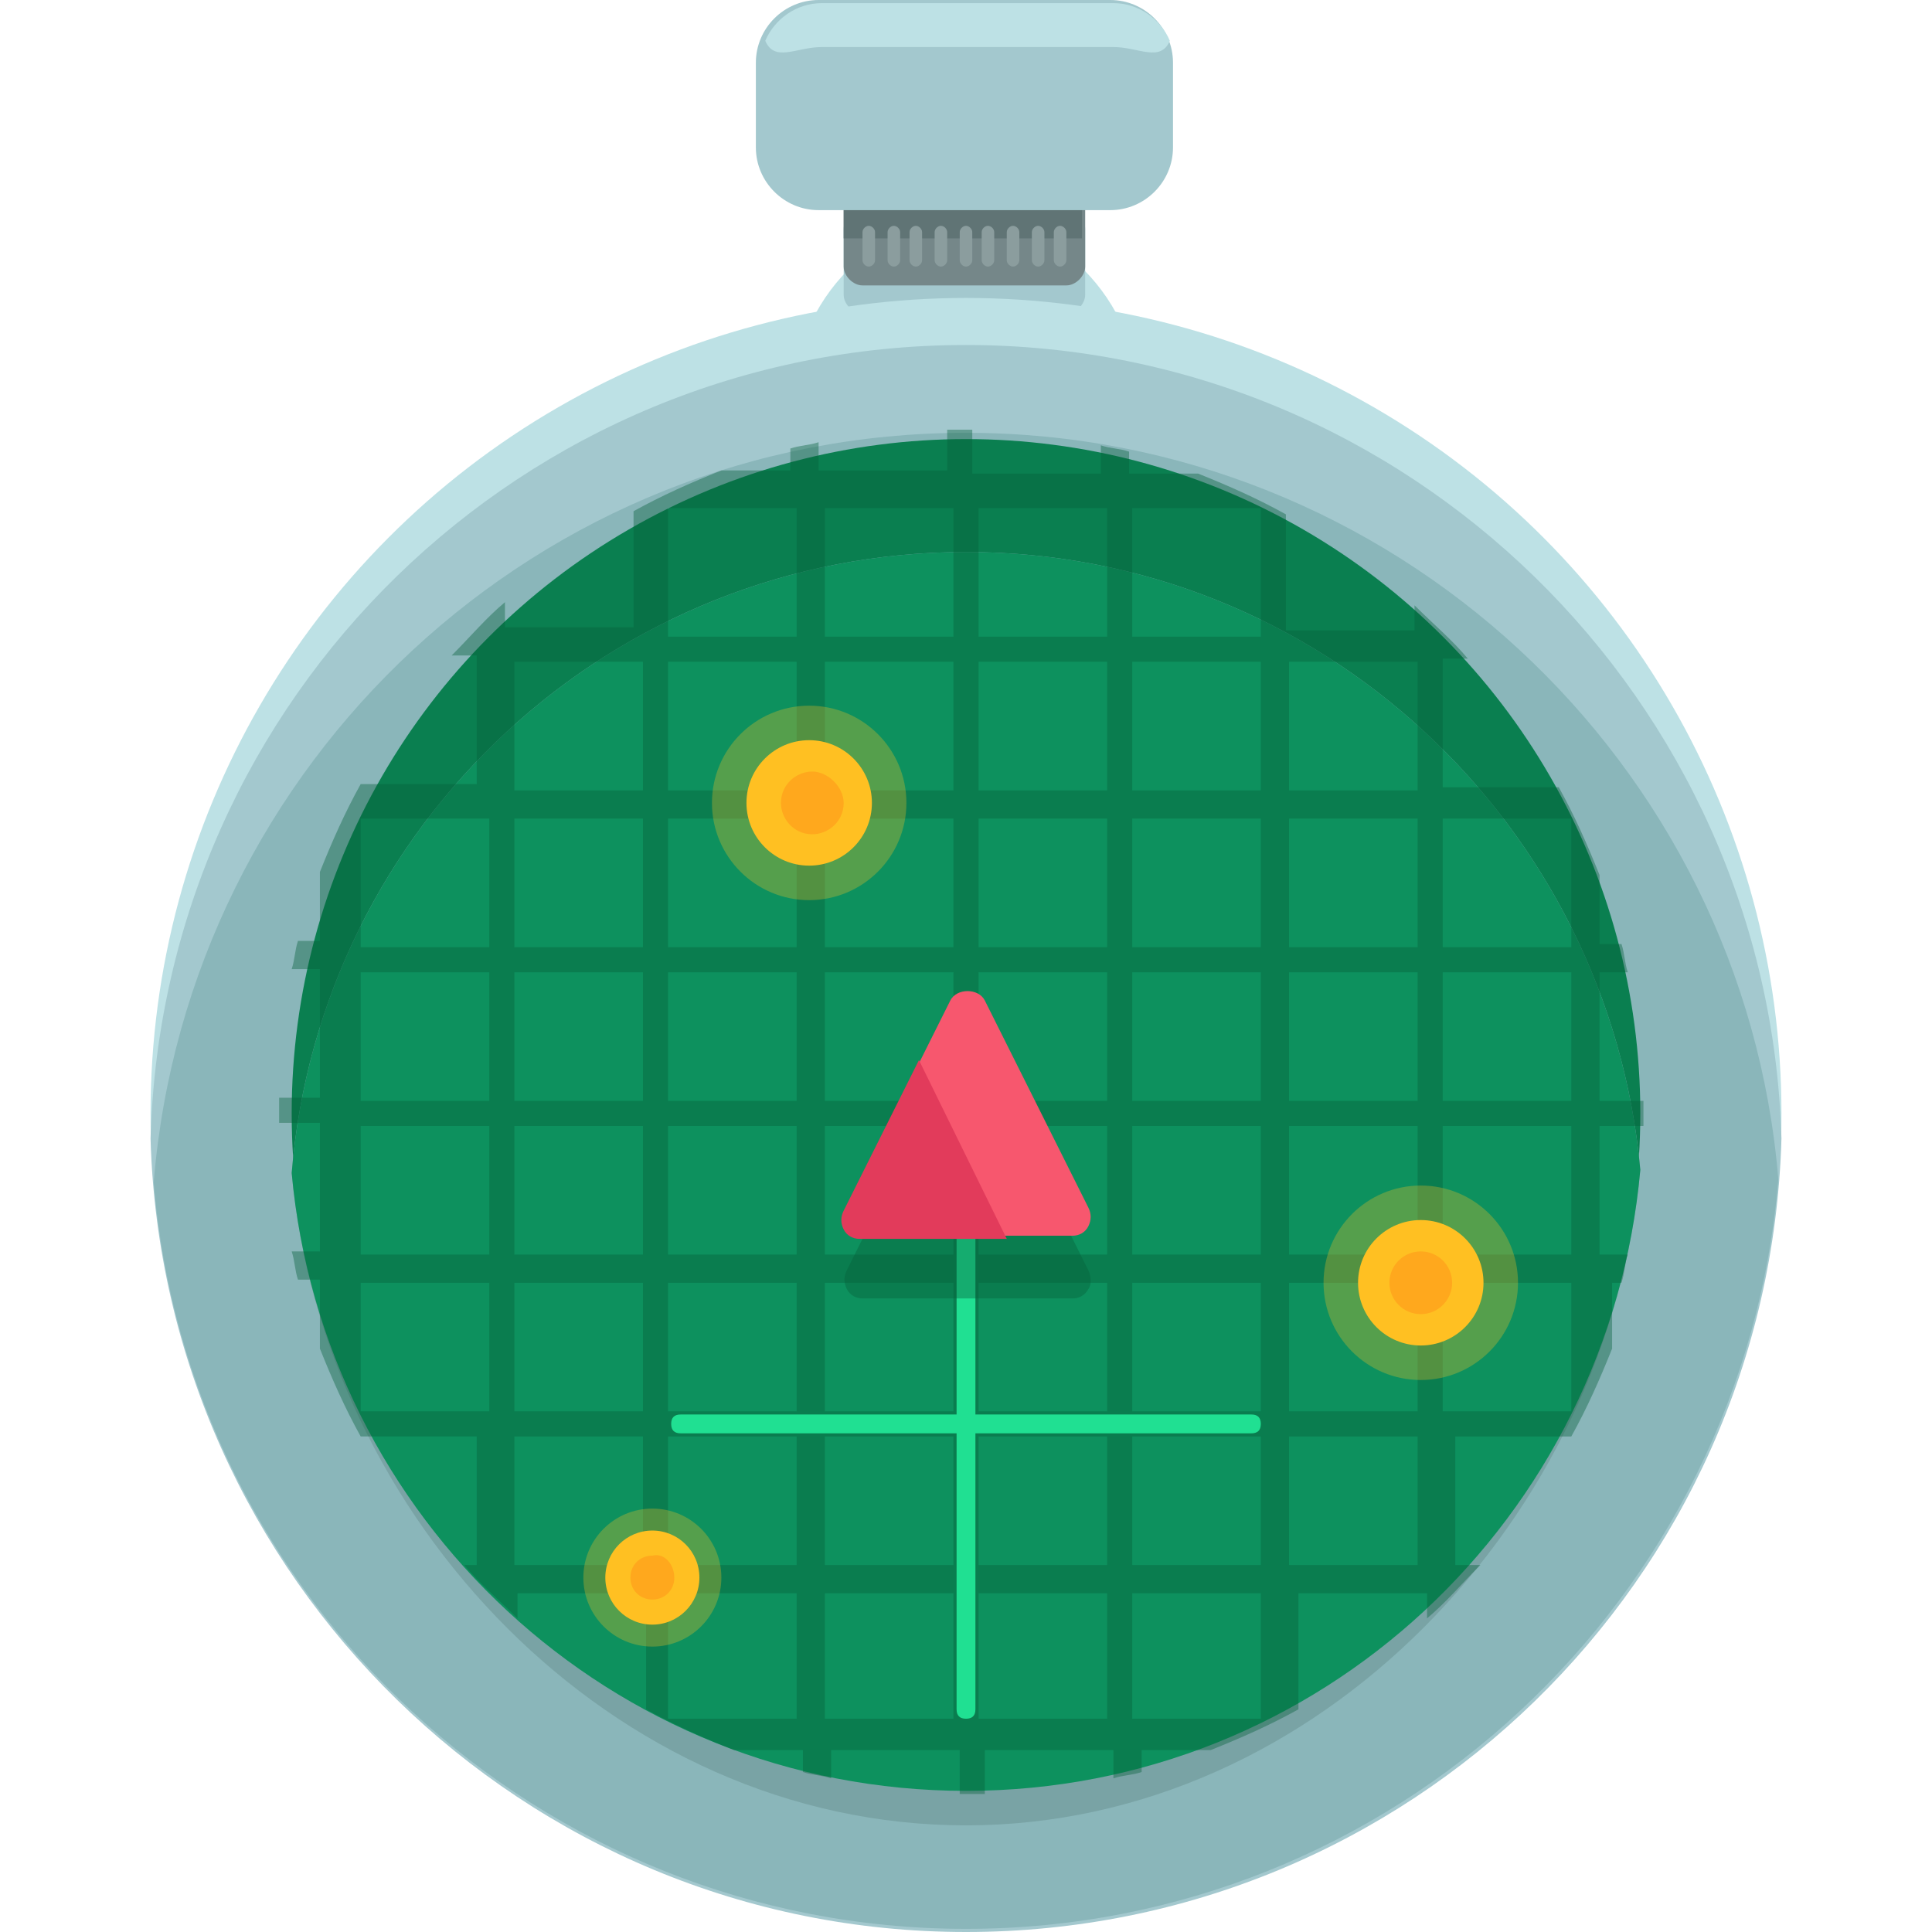 <?xml version="1.0" encoding="iso-8859-1"?>
<!-- Generator: Adobe Illustrator 19.0.0, SVG Export Plug-In . SVG Version: 6.00 Build 0)  -->
<svg version="1.1" id="Layer_1" xmlns="http://www.w3.org/2000/svg" xmlns:xlink="http://www.w3.org/1999/xlink" x="0px" y="0px"
	 viewBox="0 0 492.8 492.8" style="enable-background:new 0 0 492.8 492.8;" xml:space="preserve">
<ellipse style="fill:#BDE1E5;" cx="246.4" cy="105.6" rx="44.8" ry="49.6"/>
<path style="fill:#A3C8CE;" d="M276.8,75.2c0,2.4-2.4,4.8-4.8,4.8h-52c-2.4,0-4.8-2.4-4.8-4.8V58.4c0-2.4,2.4-4.8,4.8-4.8h52
	c2.4,0,4.8,2.4,4.8,4.8V75.2z"/>
<path style="fill:#758789;" d="M276.8,68c0,2.4-2.4,4.8-4.8,4.8h-52c-2.4,0-4.8-2.4-4.8-4.8V51.2c0-2.4,2.4-4.8,4.8-4.8h52
	c2.4,0,4.8,2.4,4.8,4.8V68z"/>
<path style="fill:#607475;" d="M272,46.4h-52c-2.4,0-4.8,2.4-4.8,4.8v9.6H276v-9.6C276.8,48.8,275.2,46.4,272,46.4z"/>
<circle style="fill:#BDE1E5;" cx="246.4" cy="284" r="208"/>
<path style="fill:#A3C8CE;" d="M246.4,88c-112.8,0-204.8,89.6-208,202.4c3.2,112,95.2,202.4,208,202.4s204.8-89.6,208-202.4
	C451.2,178.4,359.2,88,246.4,88z"/>
<path style="fill:#8AB6BA;" d="M246.4,110.4c-108.8,0-198.4,84-207.2,191.2C48,408,137.6,492,246.4,492s198.4-84,207.2-191.2
	C444.8,194.4,355.2,110.4,246.4,110.4z"/>
<circle style="fill:#0A7F50;" cx="246.4" cy="284" r="172"/>
<path style="fill:#79A3A5;" d="M246.4,140.8c-90.4,0-164.8,69.6-172,158.4c8,88,81.6,166.4,172,166.4s164-79.2,172-167.2
	C410.4,210.4,336.8,140.8,246.4,140.8z"/>
<path style="fill:#0D915E;" d="M246.4,140.8c-90.4,0-164.8,69.6-172,158.4c8,88,81.6,157.6,172,157.6s164-69.6,172-158.4
	C410.4,210.4,336.8,140.8,246.4,140.8z"/>
<path style="opacity:0.4;fill:#05603B;enable-background:new    ;" d="M408,327.2h5.6c0.8-2.4,0.8-4.8,1.6-7.2H408v-32.8h11.2
	c0-0.8,0-2.4,0-3.2c0-0.8,0-2.4,0-3.2H408V248h7.2c-0.8-2.4-0.8-4.8-1.6-7.2H408v-17.6c-3.2-8-6.4-15.2-10.4-22.4H368V168h6.4
	c-4-4.8-8.8-8.8-13.6-13.6v6.4H328v-29.6c-7.2-4-14.4-7.2-22.4-10.4H288v-5.6c-2.4-0.8-4.8-0.8-7.2-1.6v7.2H248v-11.2
	c-0.8,0-2.4,0-3.2,0s-2.4,0-3.2,0V120h-32.8v-7.2c-2.4,0.8-4.8,0.8-7.2,1.6v5.6H184c-8,3.2-15.2,6.4-22.4,10.4V160h-32.8v-6.4
	c-4.8,4-8.8,8.8-13.6,13.6h6.4V200H92c-4,7.2-7.2,14.4-10.4,22.4V240H76c-0.8,2.4-0.8,4.8-1.6,7.2h7.2V280H71.2c0,0.8,0,2.4,0,3.2
	c0,0.8,0,2.4,0,3.2h10.4v32.8h-7.2c0.8,2.4,0.8,4.8,1.6,7.2h5.6V344c3.2,8,6.4,15.2,10.4,22.4h29.6v32.8h-3.2
	c4,4.8,8.8,8.8,13.6,13.6v-6.4h32.8V436c7.2,4,14.4,7.2,22.4,10.4h17.6v5.6c2.4,0.8,4.8,0.8,7.2,1.6v-7.2h32.8v11.2
	c0.8,0,2.4,0,3.2,0s2.4,0,3.2,0v-11.2H284v7.2c2.4-0.8,4.8-0.8,7.2-1.6v-5.6h17.6c8-3.2,15.2-6.4,22.4-10.4v-29.6H364v6.4
	c4.8-4,8.8-8.8,13.6-13.6h-6.4v-32.8h29.6c4-7.2,7.2-14.4,10.4-22.4v-16.8H408z M124.8,360H92v-32.8h32.8V360z M124.8,320H92v-32.8
	h32.8V320z M124.8,280.8H92V248h32.8V280.8z M124.8,241.6H92v-32.8h32.8V241.6z M164,399.2h-32.8v-32.8H164V399.2z M164,360h-32.8
	v-32.8H164V360z M164,320h-32.8v-32.8H164V320z M164,280.8h-32.8V248H164V280.8z M164,241.6h-32.8v-32.8H164V241.6z M164,201.6
	h-32.8v-32.8H164V201.6z M203.2,438.4h-32.8v-32h32.8V438.4z M203.2,399.2h-32.8v-32.8h32.8V399.2z M203.2,360h-32.8v-32.8h32.8V360
	z M203.2,320h-32.8v-32.8h32.8V320z M203.2,280.8h-32.8V248h32.8V280.8z M203.2,241.6h-32.8v-32.8h32.8V241.6z M203.2,201.6h-32.8
	v-32.8h32.8V201.6z M203.2,162.4h-32.8v-32.8h32.8V162.4z M243.2,438.4h-32.8v-32h32.8V438.4z M243.2,399.2h-32.8v-32.8h32.8V399.2z
	 M243.2,360h-32.8v-32.8h32.8V360z M243.2,320h-32.8v-32.8h32.8V320z M243.2,280.8h-32.8V248h32.8V280.8z M243.2,241.6h-32.8v-32.8
	h32.8V241.6z M243.2,201.6h-32.8v-32.8h32.8V201.6z M243.2,162.4h-32.8v-32.8h32.8V162.4z M282.4,438.4h-32.8v-32h32.8V438.4z
	 M282.4,399.2h-32.8v-32.8h32.8V399.2z M282.4,360h-32.8v-32.8h32.8V360z M282.4,320h-32.8v-32.8h32.8V320z M282.4,280.8h-32.8V248
	h32.8V280.8z M282.4,241.6h-32.8v-32.8h32.8V241.6z M282.4,201.6h-32.8v-32.8h32.8V201.6z M282.4,162.4h-32.8v-32.8h32.8V162.4z
	 M321.6,438.4h-32.8v-32h32.8V438.4z M321.6,399.2h-32.8v-32.8h32.8V399.2z M321.6,360h-32.8v-32.8h32.8V360z M321.6,320h-32.8
	v-32.8h32.8V320z M321.6,280.8h-32.8V248h32.8V280.8z M321.6,241.6h-32.8v-32.8h32.8V241.6z M321.6,201.6h-32.8v-32.8h32.8V201.6z
	 M321.6,162.4h-32.8v-32.8h32.8V162.4z M361.6,399.2h-32.8v-32.8h32.8V399.2z M361.6,360h-32.8v-32.8h32.8V360z M361.6,320h-32.8
	v-32.8h32.8V320z M361.6,280.8h-32.8V248h32.8V280.8z M361.6,241.6h-32.8v-32.8h32.8V241.6z M361.6,201.6h-32.8v-32.8h32.8V201.6z
	 M400.8,360H368v-32.8h32.8V360z M400.8,320H368v-32.8h32.8V320z M400.8,280.8H368V248h32.8V280.8z M368,241.6v-32.8h32.8v32.8H368z
	"/>
<g>
	<path style="fill:#20E092;" d="M248.8,436c0,1.6-0.8,2.4-2.4,2.4l0,0c-1.6,0-2.4-0.8-2.4-2.4V291.2c0-1.6,0.8-2.4,2.4-2.4l0,0
		c1.6,0,2.4,0.8,2.4,2.4V436z"/>
	<path style="fill:#20E092;" d="M173.6,365.6c-1.6,0-2.4-0.8-2.4-2.4l0,0c0-1.6,0.8-2.4,2.4-2.4h145.6c1.6,0,2.4,0.8,2.4,2.4l0,0
		c0,1.6-0.8,2.4-2.4,2.4H173.6z"/>
</g>
<g>
	<circle style="opacity:0.3;fill:#FFC022;enable-background:new    ;" cx="206.4" cy="204.8" r="24.8"/>
	<circle style="fill:#FFC022;" cx="206.4" cy="204.8" r="16"/>
</g>
<path style="fill:#FFA81D;" d="M215.2,204.8c0,4.8-4,8-8,8c-4.8,0-8-4-8-8c0-4.8,4-8,8-8S215.2,200.8,215.2,204.8z"/>
<g>
	<circle style="opacity:0.3;fill:#FFC022;enable-background:new    ;" cx="362.4" cy="327.2" r="24.8"/>
	<circle style="fill:#FFC022;" cx="362.4" cy="327.2" r="16"/>
</g>
<circle style="fill:#FFA81D;" cx="362.4" cy="327.2" r="8"/>
<g>
	<circle style="opacity:0.3;fill:#FFC022;enable-background:new    ;" cx="166.4" cy="402.4" r="17.6"/>
	<circle style="fill:#FFC022;" cx="166.4" cy="402.4" r="12"/>
</g>
<path style="fill:#FFA81D;" d="M172,402.4c0,3.2-2.4,5.6-5.6,5.6c-3.2,0-5.6-2.4-5.6-5.6s2.4-5.6,5.6-5.6
	C169.6,396,172,399.2,172,402.4z"/>
<path style="opacity:0.4;fill:#05603B;enable-background:new    ;" d="M277.6,324l-26.4-52.8c-1.6-3.2-7.2-3.2-8.8,0L216,324
	c-0.8,1.6-0.8,3.2,0,4.8c0.8,1.6,2.4,2.4,4,2.4h53.6c1.6,0,3.2-0.8,4-2.4C278.4,328,278.4,325.6,277.6,324z"/>
<path style="fill:#F7576E;" d="M277.6,308l-26.4-52.8c-1.6-3.2-7.2-3.2-8.8,0L216,308c-0.8,1.6-0.8,3.2,0,4.8c0.8,1.6,2.4,2.4,4,2.4
	h53.6c1.6,0,3.2-0.8,4-2.4S278.4,309.6,277.6,308z"/>
<path style="fill:#E23B5B;" d="M234.4,270.4l-19.2,38.4c-0.8,1.6-0.8,3.2,0,4.8c0.8,1.6,2.4,2.4,4,2.4h37.6L234.4,270.4z"/>
<path style="fill:#A3C8CE;" d="M299.2,37.6c0,8.8-7.2,16-16,16h-74.4c-8.8,0-16-7.2-16-16V16c0-8.8,7.2-16,16-16h74.4
	c8.8,0,16,7.2,16,16V37.6z"/>
<path style="fill:#BDE1E5;" d="M209.6,0.8c-6.4,0-12,4-14.4,9.6c2.4,5.6,8,1.6,14.4,1.6H284c6.4,0,12,4,14.4-1.6
	c-2.4-5.6-8-9.6-14.4-9.6H209.6z"/>
<g>
	<path style="fill:#8B9D9E;" d="M223.2,66.4c0,0.8-0.8,1.6-1.6,1.6l0,0c-0.8,0-1.6-0.8-1.6-1.6v-7.2c0-0.8,0.8-1.6,1.6-1.6l0,0
		c0.8,0,1.6,0.8,1.6,1.6V66.4z"/>
	<path style="fill:#8B9D9E;" d="M229.6,66.4c0,0.8-0.8,1.6-1.6,1.6l0,0c-0.8,0-1.6-0.8-1.6-1.6v-7.2c0-0.8,0.8-1.6,1.6-1.6l0,0
		c0.8,0,1.6,0.8,1.6,1.6V66.4z"/>
	<path style="fill:#8B9D9E;" d="M235.2,66.4c0,0.8-0.8,1.6-1.6,1.6l0,0c-0.8,0-1.6-0.8-1.6-1.6v-7.2c0-0.8,0.8-1.6,1.6-1.6l0,0
		c0.8,0,1.6,0.8,1.6,1.6V66.4z"/>
	<path style="fill:#8B9D9E;" d="M241.6,66.4c0,0.8-0.8,1.6-1.6,1.6l0,0c-0.8,0-1.6-0.8-1.6-1.6v-7.2c0-0.8,0.8-1.6,1.6-1.6l0,0
		c0.8,0,1.6,0.8,1.6,1.6V66.4z"/>
	<path style="fill:#8B9D9E;" d="M248,66.4c0,0.8-0.8,1.6-1.6,1.6l0,0c-0.8,0-1.6-0.8-1.6-1.6v-7.2c0-0.8,0.8-1.6,1.6-1.6l0,0
		c0.8,0,1.6,0.8,1.6,1.6V66.4z"/>
	<path style="fill:#8B9D9E;" d="M253.6,66.4c0,0.8-0.8,1.6-1.6,1.6l0,0c-0.8,0-1.6-0.8-1.6-1.6v-7.2c0-0.8,0.8-1.6,1.6-1.6l0,0
		c0.8,0,1.6,0.8,1.6,1.6V66.4z"/>
	<path style="fill:#8B9D9E;" d="M260,66.4c0,0.8-0.8,1.6-1.6,1.6l0,0c-0.8,0-1.6-0.8-1.6-1.6v-7.2c0-0.8,0.8-1.6,1.6-1.6l0,0
		c0.8,0,1.6,0.8,1.6,1.6V66.4z"/>
	<path style="fill:#8B9D9E;" d="M266.4,66.4c0,0.8-0.8,1.6-1.6,1.6l0,0c-0.8,0-1.6-0.8-1.6-1.6v-7.2c0-0.8,0.8-1.6,1.6-1.6l0,0
		c0.8,0,1.6,0.8,1.6,1.6V66.4z"/>
	<path style="fill:#8B9D9E;" d="M272,66.4c0,0.8-0.8,1.6-1.6,1.6l0,0c-0.8,0-1.6-0.8-1.6-1.6v-7.2c0-0.8,0.8-1.6,1.6-1.6l0,0
		c0.8,0,1.6,0.8,1.6,1.6V66.4z"/>
</g>
<g>
</g>
<g>
</g>
<g>
</g>
<g>
</g>
<g>
</g>
<g>
</g>
<g>
</g>
<g>
</g>
<g>
</g>
<g>
</g>
<g>
</g>
<g>
</g>
<g>
</g>
<g>
</g>
<g>
</g>
</svg>
